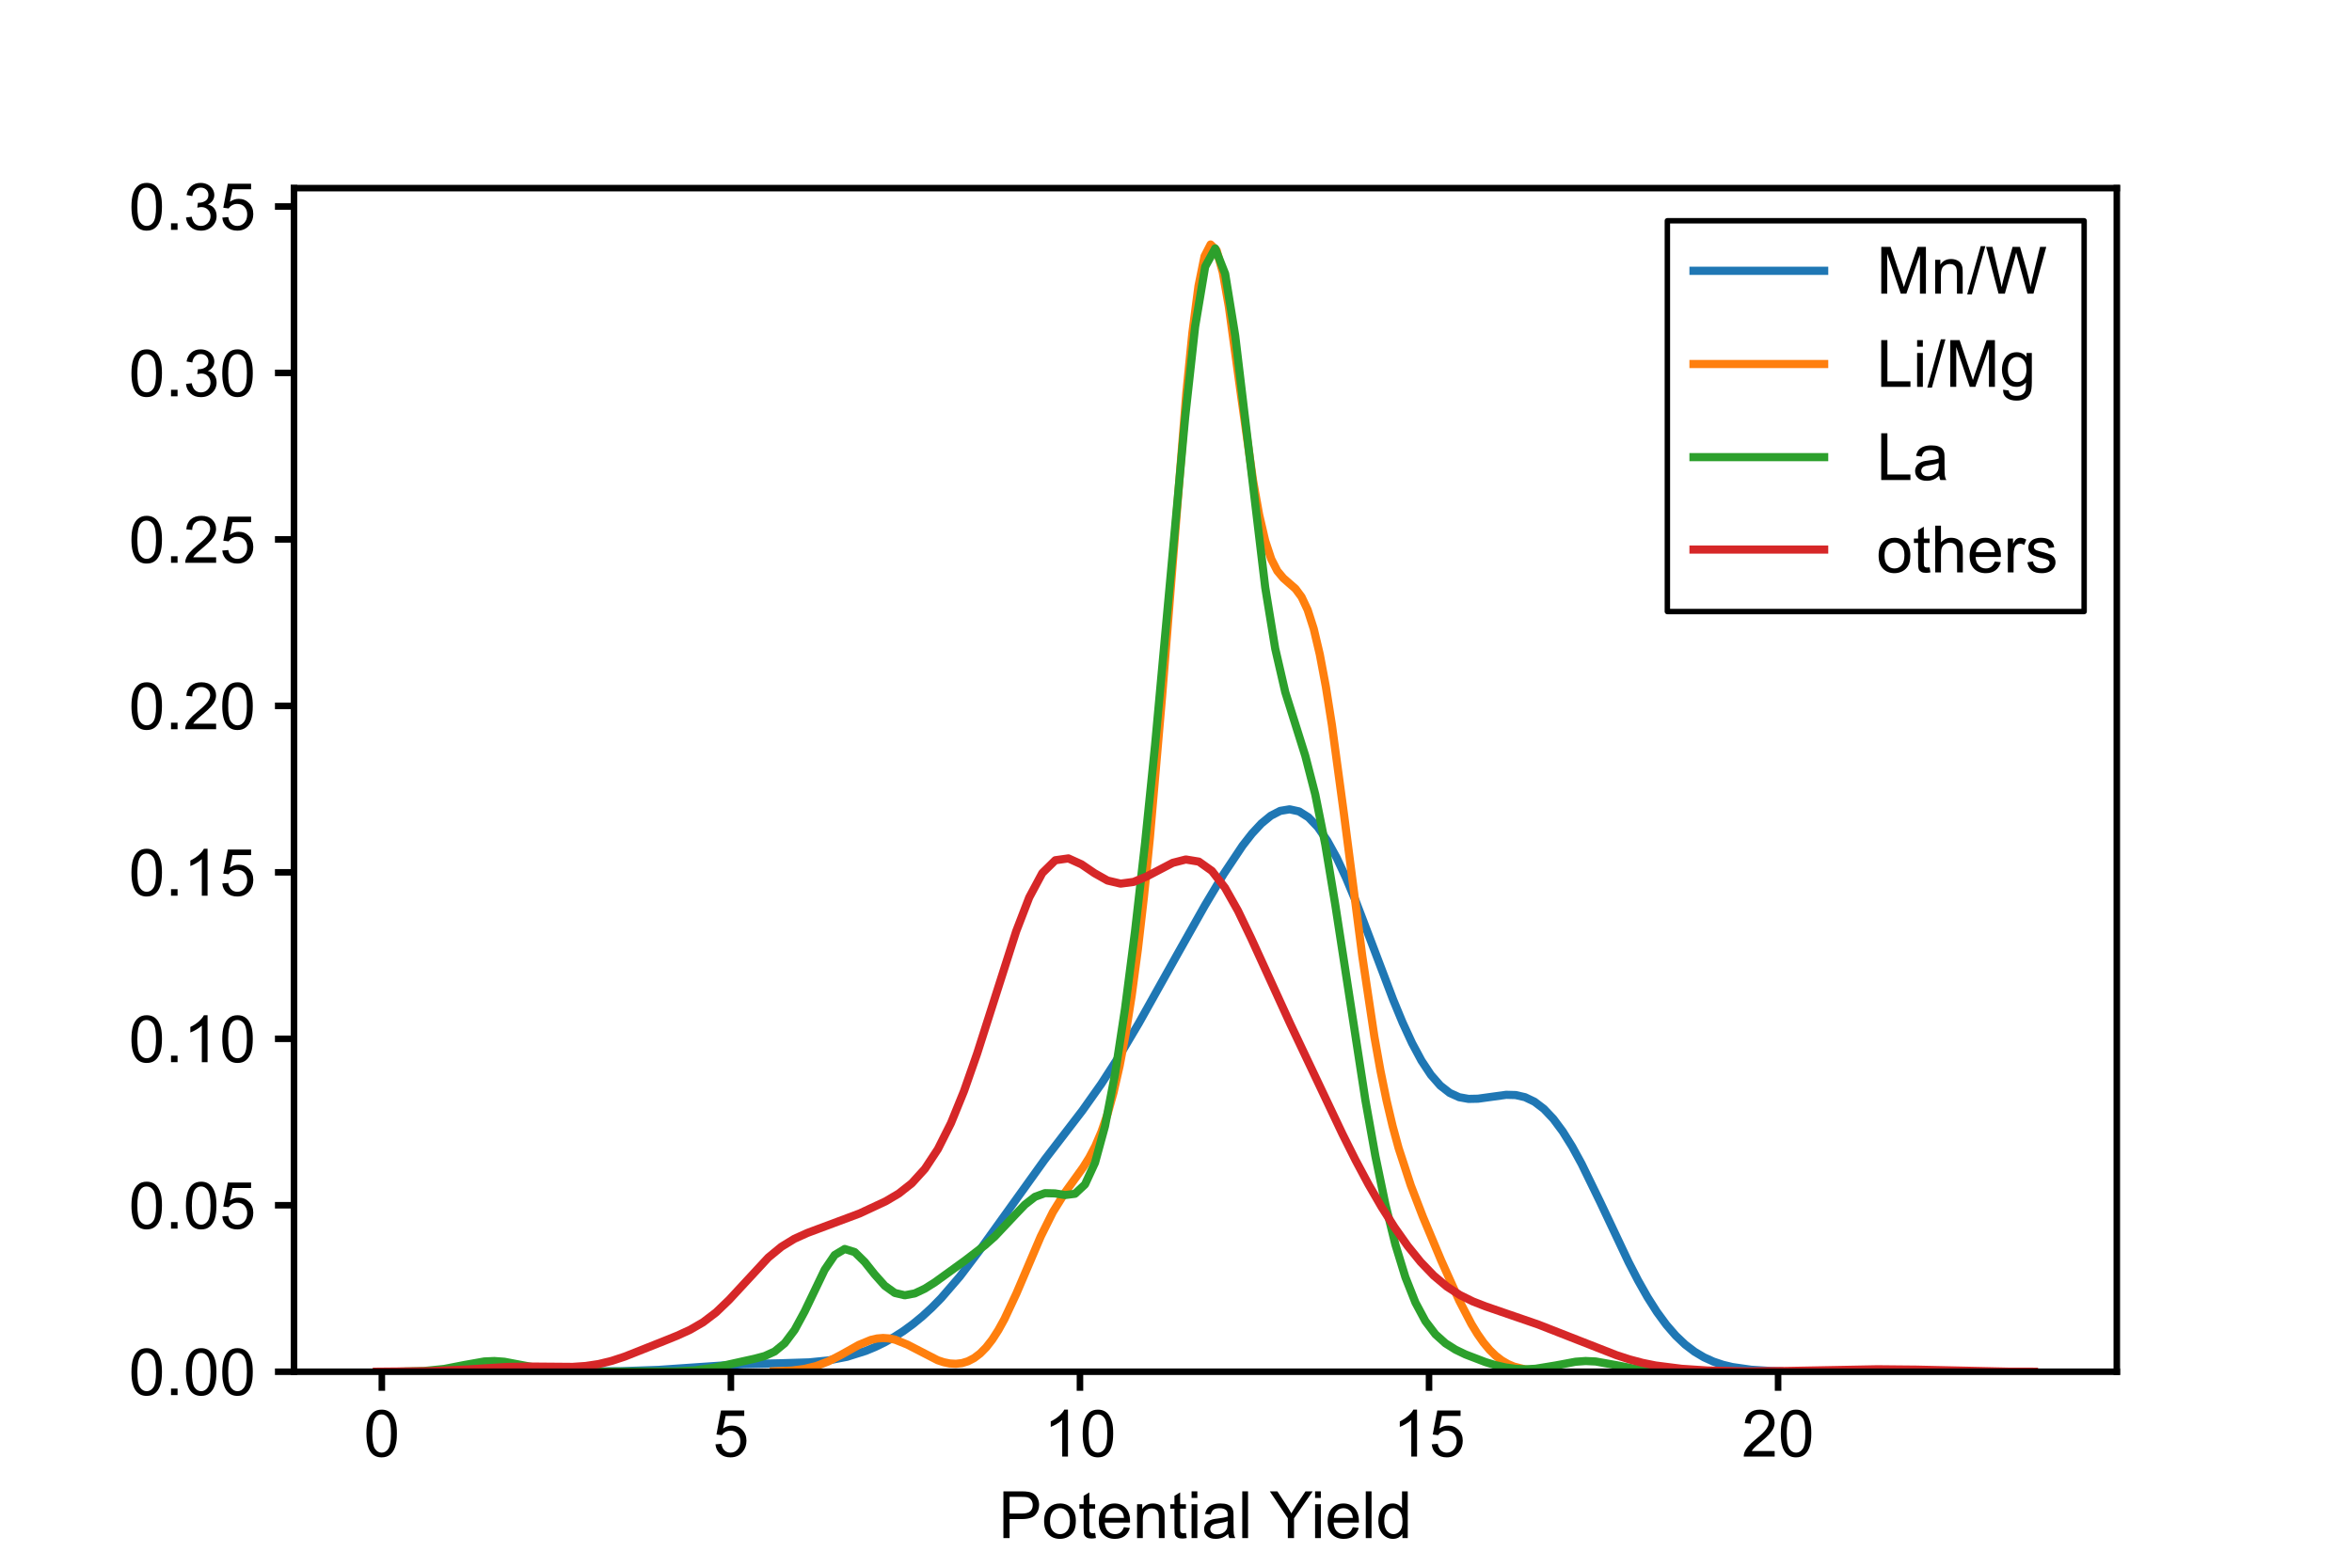 <?xml version="1.0" encoding="utf-8" standalone="no"?>
<!DOCTYPE svg PUBLIC "-//W3C//DTD SVG 1.1//EN"
  "http://www.w3.org/Graphics/SVG/1.1/DTD/svg11.dtd">
<!-- Created with matplotlib (https://matplotlib.org/) -->
<svg height="288pt" version="1.1" viewBox="0 0 432 288" width="432pt" xmlns="http://www.w3.org/2000/svg" xmlns:xlink="http://www.w3.org/1999/xlink">
 <defs>
  <style type="text/css">
*{stroke-linecap:butt;stroke-linejoin:round;}
  </style>
 </defs>
 <g id="figure_1">
  <g id="patch_1">
   <path d="M 0 288 
L 432 288 
L 432 0 
L 0 0 
z
" style="fill:#ffffff;"/>
  </g>
  <g id="axes_1">
   <g id="patch_2">
    <path d="M 54 252 
L 388.8 252 
L 388.8 34.56 
L 54 34.56 
z
" style="fill:#ffffff;"/>
   </g>
   <g id="matplotlib.axis_1">
    <g id="xtick_1">
     <g id="line2d_1">
      <defs>
       <path d="M 0 0 
L 0 3.5 
" id="m53e5f3ba37" style="stroke:#000000;stroke-width:1.2;"/>
      </defs>
      <g>
       <use style="stroke:#000000;stroke-width:1.2;" x="70.134" xlink:href="#m53e5f3ba37" y="252"/>
      </g>
     </g>
     <g id="text_1">
      <!-- 0 -->
      <defs>
       <path d="M 4.156 35.297 
Q 4.156 48 6.766 55.734 
Q 9.375 63.484 14.516 67.672 
Q 19.672 71.875 27.484 71.875 
Q 33.25 71.875 37.594 69.547 
Q 41.938 67.234 44.766 62.859 
Q 47.609 58.5 49.219 52.219 
Q 50.828 45.953 50.828 35.297 
Q 50.828 22.703 48.234 14.969 
Q 45.656 7.234 40.5 3 
Q 35.359 -1.219 27.484 -1.219 
Q 17.141 -1.219 11.234 6.203 
Q 4.156 15.141 4.156 35.297 
z
M 13.188 35.297 
Q 13.188 17.672 17.312 11.828 
Q 21.438 6 27.484 6 
Q 33.547 6 37.672 11.859 
Q 41.797 17.719 41.797 35.297 
Q 41.797 52.984 37.672 58.781 
Q 33.547 64.594 27.391 64.594 
Q 21.344 64.594 17.719 59.469 
Q 13.188 52.938 13.188 35.297 
z
" id="ArialMT-48"/>
      </defs>
      <g transform="translate(66.798 267.589)scale(0.12 -0.12)">
       <use xlink:href="#ArialMT-48"/>
      </g>
     </g>
    </g>
    <g id="xtick_2">
     <g id="line2d_2">
      <g>
       <use style="stroke:#000000;stroke-width:1.2;" x="134.247" xlink:href="#m53e5f3ba37" y="252"/>
      </g>
     </g>
     <g id="text_2">
      <!-- 5 -->
      <defs>
       <path d="M 4.156 18.75 
L 13.375 19.531 
Q 14.406 12.797 18.141 9.391 
Q 21.875 6 27.156 6 
Q 33.5 6 37.891 10.781 
Q 42.281 15.578 42.281 23.484 
Q 42.281 31 38.062 35.344 
Q 33.844 39.703 27 39.703 
Q 22.75 39.703 19.328 37.766 
Q 15.922 35.844 13.969 32.766 
L 5.719 33.844 
L 12.641 70.609 
L 48.25 70.609 
L 48.25 62.203 
L 19.672 62.203 
L 15.828 42.969 
Q 22.266 47.469 29.344 47.469 
Q 38.719 47.469 45.156 40.969 
Q 51.609 34.469 51.609 24.266 
Q 51.609 14.547 45.953 7.469 
Q 39.062 -1.219 27.156 -1.219 
Q 17.391 -1.219 11.203 4.25 
Q 5.031 9.719 4.156 18.75 
z
" id="ArialMT-53"/>
      </defs>
      <g transform="translate(130.911 267.589)scale(0.12 -0.12)">
       <use xlink:href="#ArialMT-53"/>
      </g>
     </g>
    </g>
    <g id="xtick_3">
     <g id="line2d_3">
      <g>
       <use style="stroke:#000000;stroke-width:1.2;" x="198.361" xlink:href="#m53e5f3ba37" y="252"/>
      </g>
     </g>
     <g id="text_3">
      <!-- 10 -->
      <defs>
       <path d="M 37.25 0 
L 28.469 0 
L 28.469 56 
Q 25.297 52.984 20.141 49.953 
Q 14.984 46.922 10.891 45.406 
L 10.891 53.906 
Q 18.266 57.375 23.781 62.297 
Q 29.297 67.234 31.594 71.875 
L 37.25 71.875 
z
" id="ArialMT-49"/>
      </defs>
      <g transform="translate(191.687 267.589)scale(0.12 -0.12)">
       <use xlink:href="#ArialMT-49"/>
       <use x="55.615" xlink:href="#ArialMT-48"/>
      </g>
     </g>
    </g>
    <g id="xtick_4">
     <g id="line2d_4">
      <g>
       <use style="stroke:#000000;stroke-width:1.2;" x="262.474" xlink:href="#m53e5f3ba37" y="252"/>
      </g>
     </g>
     <g id="text_4">
      <!-- 15 -->
      <g transform="translate(255.801 267.589)scale(0.12 -0.12)">
       <use xlink:href="#ArialMT-49"/>
       <use x="55.615" xlink:href="#ArialMT-53"/>
      </g>
     </g>
    </g>
    <g id="xtick_5">
     <g id="line2d_5">
      <g>
       <use style="stroke:#000000;stroke-width:1.2;" x="326.587" xlink:href="#m53e5f3ba37" y="252"/>
      </g>
     </g>
     <g id="text_5">
      <!-- 20 -->
      <defs>
       <path d="M 50.344 8.453 
L 50.344 0 
L 3.031 0 
Q 2.938 3.172 4.047 6.109 
Q 5.859 10.938 9.828 15.625 
Q 13.812 20.312 21.344 26.469 
Q 33.016 36.031 37.109 41.625 
Q 41.219 47.219 41.219 52.203 
Q 41.219 57.422 37.469 61 
Q 33.734 64.594 27.734 64.594 
Q 21.391 64.594 17.578 60.781 
Q 13.766 56.984 13.719 50.25 
L 4.688 51.172 
Q 5.609 61.281 11.656 66.578 
Q 17.719 71.875 27.938 71.875 
Q 38.234 71.875 44.234 66.156 
Q 50.25 60.453 50.25 52 
Q 50.25 47.703 48.484 43.547 
Q 46.734 39.406 42.656 34.812 
Q 38.578 30.219 29.109 22.219 
Q 21.188 15.578 18.938 13.203 
Q 16.703 10.844 15.234 8.453 
z
" id="ArialMT-50"/>
      </defs>
      <g transform="translate(319.914 267.589)scale(0.12 -0.12)">
       <use xlink:href="#ArialMT-50"/>
       <use x="55.615" xlink:href="#ArialMT-48"/>
      </g>
     </g>
    </g>
    <g id="text_6">
     <!-- Potential Yield -->
     <defs>
      <path d="M 7.719 0 
L 7.719 71.578 
L 34.719 71.578 
Q 41.844 71.578 45.609 70.906 
Q 50.875 70.016 54.438 67.547 
Q 58.016 65.094 60.188 60.641 
Q 62.359 56.203 62.359 50.875 
Q 62.359 41.75 56.547 35.422 
Q 50.734 29.109 35.547 29.109 
L 17.188 29.109 
L 17.188 0 
z
M 17.188 37.547 
L 35.688 37.547 
Q 44.875 37.547 48.734 40.969 
Q 52.594 44.391 52.594 50.594 
Q 52.594 55.078 50.312 58.266 
Q 48.047 61.469 44.344 62.5 
Q 41.938 63.141 35.5 63.141 
L 17.188 63.141 
z
" id="ArialMT-80"/>
      <path d="M 3.328 25.922 
Q 3.328 40.328 11.328 47.266 
Q 18.016 53.031 27.641 53.031 
Q 38.328 53.031 45.109 46.016 
Q 51.906 39.016 51.906 26.656 
Q 51.906 16.656 48.906 10.906 
Q 45.906 5.172 40.156 2 
Q 34.422 -1.172 27.641 -1.172 
Q 16.75 -1.172 10.031 5.812 
Q 3.328 12.797 3.328 25.922 
z
M 12.359 25.922 
Q 12.359 15.969 16.703 11.016 
Q 21.047 6.062 27.641 6.062 
Q 34.188 6.062 38.531 11.031 
Q 42.875 16.016 42.875 26.219 
Q 42.875 35.844 38.5 40.797 
Q 34.125 45.75 27.641 45.75 
Q 21.047 45.75 16.703 40.812 
Q 12.359 35.891 12.359 25.922 
z
" id="ArialMT-111"/>
      <path d="M 25.781 7.859 
L 27.047 0.094 
Q 23.344 -0.688 20.406 -0.688 
Q 15.625 -0.688 12.984 0.828 
Q 10.359 2.344 9.281 4.812 
Q 8.203 7.281 8.203 15.188 
L 8.203 45.016 
L 1.766 45.016 
L 1.766 51.859 
L 8.203 51.859 
L 8.203 64.703 
L 16.938 69.969 
L 16.938 51.859 
L 25.781 51.859 
L 25.781 45.016 
L 16.938 45.016 
L 16.938 14.703 
Q 16.938 10.938 17.406 9.859 
Q 17.875 8.797 18.922 8.156 
Q 19.969 7.516 21.922 7.516 
Q 23.391 7.516 25.781 7.859 
z
" id="ArialMT-116"/>
      <path d="M 42.094 16.703 
L 51.172 15.578 
Q 49.031 7.625 43.219 3.219 
Q 37.406 -1.172 28.375 -1.172 
Q 17 -1.172 10.328 5.828 
Q 3.656 12.844 3.656 25.484 
Q 3.656 38.578 10.391 45.797 
Q 17.141 53.031 27.875 53.031 
Q 38.281 53.031 44.875 45.953 
Q 51.469 38.875 51.469 26.031 
Q 51.469 25.25 51.422 23.688 
L 12.75 23.688 
Q 13.234 15.141 17.578 10.594 
Q 21.922 6.062 28.422 6.062 
Q 33.25 6.062 36.672 8.594 
Q 40.094 11.141 42.094 16.703 
z
M 13.234 30.906 
L 42.188 30.906 
Q 41.609 37.453 38.875 40.719 
Q 34.672 45.797 27.984 45.797 
Q 21.922 45.797 17.797 41.75 
Q 13.672 37.703 13.234 30.906 
z
" id="ArialMT-101"/>
      <path d="M 6.594 0 
L 6.594 51.859 
L 14.5 51.859 
L 14.5 44.484 
Q 20.219 53.031 31 53.031 
Q 35.688 53.031 39.625 51.344 
Q 43.562 49.656 45.516 46.922 
Q 47.469 44.188 48.25 40.438 
Q 48.734 37.984 48.734 31.891 
L 48.734 0 
L 39.938 0 
L 39.938 31.547 
Q 39.938 36.922 38.906 39.578 
Q 37.891 42.234 35.281 43.812 
Q 32.672 45.406 29.156 45.406 
Q 23.531 45.406 19.453 41.844 
Q 15.375 38.281 15.375 28.328 
L 15.375 0 
z
" id="ArialMT-110"/>
      <path d="M 6.641 61.469 
L 6.641 71.578 
L 15.438 71.578 
L 15.438 61.469 
z
M 6.641 0 
L 6.641 51.859 
L 15.438 51.859 
L 15.438 0 
z
" id="ArialMT-105"/>
      <path d="M 40.438 6.391 
Q 35.547 2.25 31.031 0.531 
Q 26.516 -1.172 21.344 -1.172 
Q 12.797 -1.172 8.203 3 
Q 3.609 7.172 3.609 13.672 
Q 3.609 17.484 5.344 20.625 
Q 7.078 23.781 9.891 25.688 
Q 12.703 27.594 16.219 28.562 
Q 18.797 29.25 24.031 29.891 
Q 34.672 31.156 39.703 32.906 
Q 39.75 34.719 39.75 35.203 
Q 39.75 40.578 37.25 42.781 
Q 33.891 45.75 27.25 45.75 
Q 21.047 45.75 18.094 43.578 
Q 15.141 41.406 13.719 35.891 
L 5.125 37.062 
Q 6.297 42.578 8.984 45.969 
Q 11.672 49.359 16.75 51.188 
Q 21.828 53.031 28.516 53.031 
Q 35.156 53.031 39.297 51.469 
Q 43.453 49.906 45.406 47.531 
Q 47.359 45.172 48.141 41.547 
Q 48.578 39.312 48.578 33.453 
L 48.578 21.734 
Q 48.578 9.469 49.141 6.219 
Q 49.703 2.984 51.375 0 
L 42.188 0 
Q 40.828 2.734 40.438 6.391 
z
M 39.703 26.031 
Q 34.906 24.078 25.344 22.703 
Q 19.922 21.922 17.672 20.938 
Q 15.438 19.969 14.203 18.094 
Q 12.984 16.219 12.984 13.922 
Q 12.984 10.406 15.641 8.062 
Q 18.312 5.719 23.438 5.719 
Q 28.516 5.719 32.469 7.938 
Q 36.422 10.156 38.281 14.016 
Q 39.703 17 39.703 22.797 
z
" id="ArialMT-97"/>
      <path d="M 6.391 0 
L 6.391 71.578 
L 15.188 71.578 
L 15.188 0 
z
" id="ArialMT-108"/>
      <path id="ArialMT-32"/>
      <path d="M 27.875 0 
L 27.875 30.328 
L 0.297 71.578 
L 11.812 71.578 
L 25.922 50 
Q 29.828 43.953 33.203 37.891 
Q 36.422 43.5 41.016 50.531 
L 54.891 71.578 
L 65.922 71.578 
L 37.359 30.328 
L 37.359 0 
z
" id="ArialMT-89"/>
      <path d="M 40.234 0 
L 40.234 6.547 
Q 35.297 -1.172 25.734 -1.172 
Q 19.531 -1.172 14.328 2.25 
Q 9.125 5.672 6.266 11.797 
Q 3.422 17.922 3.422 25.875 
Q 3.422 33.641 6 39.969 
Q 8.594 46.297 13.766 49.656 
Q 18.953 53.031 25.344 53.031 
Q 30.031 53.031 33.688 51.047 
Q 37.359 49.078 39.656 45.906 
L 39.656 71.578 
L 48.391 71.578 
L 48.391 0 
z
M 12.453 25.875 
Q 12.453 15.922 16.641 10.984 
Q 20.844 6.062 26.562 6.062 
Q 32.328 6.062 36.344 10.766 
Q 40.375 15.484 40.375 25.141 
Q 40.375 35.797 36.266 40.766 
Q 32.172 45.75 26.172 45.75 
Q 20.312 45.75 16.375 40.969 
Q 12.453 36.188 12.453 25.875 
z
" id="ArialMT-100"/>
     </defs>
     <g transform="translate(183.373 282.564)scale(0.12 -0.12)">
      <use xlink:href="#ArialMT-80"/>
      <use x="66.699" xlink:href="#ArialMT-111"/>
      <use x="122.314" xlink:href="#ArialMT-116"/>
      <use x="150.098" xlink:href="#ArialMT-101"/>
      <use x="205.713" xlink:href="#ArialMT-110"/>
      <use x="261.328" xlink:href="#ArialMT-116"/>
      <use x="289.111" xlink:href="#ArialMT-105"/>
      <use x="311.328" xlink:href="#ArialMT-97"/>
      <use x="366.943" xlink:href="#ArialMT-108"/>
      <use x="389.16" xlink:href="#ArialMT-32"/>
      <use x="415.193" xlink:href="#ArialMT-89"/>
      <use x="478.143" xlink:href="#ArialMT-105"/>
      <use x="500.359" xlink:href="#ArialMT-101"/>
      <use x="555.975" xlink:href="#ArialMT-108"/>
      <use x="578.191" xlink:href="#ArialMT-100"/>
     </g>
    </g>
   </g>
   <g id="matplotlib.axis_2">
    <g id="ytick_1">
     <g id="line2d_6">
      <defs>
       <path d="M 0 0 
L -3.5 0 
" id="macb85cc08f" style="stroke:#000000;stroke-width:1.2;"/>
      </defs>
      <g>
       <use style="stroke:#000000;stroke-width:1.2;" x="54" xlink:href="#macb85cc08f" y="252"/>
      </g>
     </g>
     <g id="text_7">
      <!-- 0.00 -->
      <defs>
       <path d="M 9.078 0 
L 9.078 10.016 
L 19.094 10.016 
L 19.094 0 
z
" id="ArialMT-46"/>
      </defs>
      <g transform="translate(23.647 256.295)scale(0.12 -0.12)">
       <use xlink:href="#ArialMT-48"/>
       <use x="55.615" xlink:href="#ArialMT-46"/>
       <use x="83.398" xlink:href="#ArialMT-48"/>
       <use x="139.014" xlink:href="#ArialMT-48"/>
      </g>
     </g>
    </g>
    <g id="ytick_2">
     <g id="line2d_7">
      <g>
       <use style="stroke:#000000;stroke-width:1.2;" x="54" xlink:href="#macb85cc08f" y="221.419"/>
      </g>
     </g>
     <g id="text_8">
      <!-- 0.05 -->
      <g transform="translate(23.647 225.713)scale(0.12 -0.12)">
       <use xlink:href="#ArialMT-48"/>
       <use x="55.615" xlink:href="#ArialMT-46"/>
       <use x="83.398" xlink:href="#ArialMT-48"/>
       <use x="139.014" xlink:href="#ArialMT-53"/>
      </g>
     </g>
    </g>
    <g id="ytick_3">
     <g id="line2d_8">
      <g>
       <use style="stroke:#000000;stroke-width:1.2;" x="54" xlink:href="#macb85cc08f" y="190.838"/>
      </g>
     </g>
     <g id="text_9">
      <!-- 0.10 -->
      <g transform="translate(23.647 195.132)scale(0.12 -0.12)">
       <use xlink:href="#ArialMT-48"/>
       <use x="55.615" xlink:href="#ArialMT-46"/>
       <use x="83.398" xlink:href="#ArialMT-49"/>
       <use x="139.014" xlink:href="#ArialMT-48"/>
      </g>
     </g>
    </g>
    <g id="ytick_4">
     <g id="line2d_9">
      <g>
       <use style="stroke:#000000;stroke-width:1.2;" x="54" xlink:href="#macb85cc08f" y="160.256"/>
      </g>
     </g>
     <g id="text_10">
      <!-- 0.15 -->
      <g transform="translate(23.647 164.551)scale(0.12 -0.12)">
       <use xlink:href="#ArialMT-48"/>
       <use x="55.615" xlink:href="#ArialMT-46"/>
       <use x="83.398" xlink:href="#ArialMT-49"/>
       <use x="139.014" xlink:href="#ArialMT-53"/>
      </g>
     </g>
    </g>
    <g id="ytick_5">
     <g id="line2d_10">
      <g>
       <use style="stroke:#000000;stroke-width:1.2;" x="54" xlink:href="#macb85cc08f" y="129.675"/>
      </g>
     </g>
     <g id="text_11">
      <!-- 0.20 -->
      <g transform="translate(23.647 133.97)scale(0.12 -0.12)">
       <use xlink:href="#ArialMT-48"/>
       <use x="55.615" xlink:href="#ArialMT-46"/>
       <use x="83.398" xlink:href="#ArialMT-50"/>
       <use x="139.014" xlink:href="#ArialMT-48"/>
      </g>
     </g>
    </g>
    <g id="ytick_6">
     <g id="line2d_11">
      <g>
       <use style="stroke:#000000;stroke-width:1.2;" x="54" xlink:href="#macb85cc08f" y="99.094"/>
      </g>
     </g>
     <g id="text_12">
      <!-- 0.25 -->
      <g transform="translate(23.647 103.389)scale(0.12 -0.12)">
       <use xlink:href="#ArialMT-48"/>
       <use x="55.615" xlink:href="#ArialMT-46"/>
       <use x="83.398" xlink:href="#ArialMT-50"/>
       <use x="139.014" xlink:href="#ArialMT-53"/>
      </g>
     </g>
    </g>
    <g id="ytick_7">
     <g id="line2d_12">
      <g>
       <use style="stroke:#000000;stroke-width:1.2;" x="54" xlink:href="#macb85cc08f" y="68.513"/>
      </g>
     </g>
     <g id="text_13">
      <!-- 0.30 -->
      <defs>
       <path d="M 4.203 18.891 
L 12.984 20.062 
Q 14.5 12.594 18.141 9.297 
Q 21.781 6 27 6 
Q 33.203 6 37.469 10.297 
Q 41.75 14.594 41.75 20.953 
Q 41.75 27 37.797 30.922 
Q 33.844 34.859 27.734 34.859 
Q 25.25 34.859 21.531 33.891 
L 22.516 41.609 
Q 23.391 41.5 23.922 41.5 
Q 29.547 41.5 34.031 44.422 
Q 38.531 47.359 38.531 53.469 
Q 38.531 58.297 35.25 61.469 
Q 31.984 64.656 26.812 64.656 
Q 21.688 64.656 18.266 61.422 
Q 14.844 58.203 13.875 51.766 
L 5.078 53.328 
Q 6.688 62.156 12.391 67.016 
Q 18.109 71.875 26.609 71.875 
Q 32.469 71.875 37.391 69.359 
Q 42.328 66.844 44.938 62.5 
Q 47.562 58.156 47.562 53.266 
Q 47.562 48.641 45.062 44.828 
Q 42.578 41.016 37.703 38.766 
Q 44.047 37.312 47.562 32.688 
Q 51.078 28.078 51.078 21.141 
Q 51.078 11.766 44.234 5.25 
Q 37.406 -1.266 26.953 -1.266 
Q 17.531 -1.266 11.297 4.344 
Q 5.078 9.969 4.203 18.891 
z
" id="ArialMT-51"/>
      </defs>
      <g transform="translate(23.647 72.807)scale(0.12 -0.12)">
       <use xlink:href="#ArialMT-48"/>
       <use x="55.615" xlink:href="#ArialMT-46"/>
       <use x="83.398" xlink:href="#ArialMT-51"/>
       <use x="139.014" xlink:href="#ArialMT-48"/>
      </g>
     </g>
    </g>
    <g id="ytick_8">
     <g id="line2d_13">
      <g>
       <use style="stroke:#000000;stroke-width:1.2;" x="54" xlink:href="#macb85cc08f" y="37.932"/>
      </g>
     </g>
     <g id="text_14">
      <!-- 0.35 -->
      <g transform="translate(23.647 42.226)scale(0.12 -0.12)">
       <use xlink:href="#ArialMT-48"/>
       <use x="55.615" xlink:href="#ArialMT-46"/>
       <use x="83.398" xlink:href="#ArialMT-51"/>
       <use x="139.014" xlink:href="#ArialMT-53"/>
      </g>
     </g>
    </g>
   </g>
   <g id="line2d_14">
    <path clip-path="url(#p2eedfb9253)" d="M 107.126 251.935 
L 114.046 251.904 
L 120.965 251.663 
L 127.885 251.185 
L 136.534 250.598 
L 143.453 250.445 
L 148.643 250.282 
L 152.103 249.934 
L 155.562 249.258 
L 159.022 248.168 
L 160.752 247.45 
L 162.482 246.607 
L 164.212 245.632 
L 165.942 244.518 
L 167.672 243.254 
L 169.401 241.833 
L 171.131 240.246 
L 172.861 238.488 
L 176.321 234.476 
L 179.781 229.9 
L 191.89 213.035 
L 198.809 204.02 
L 202.269 199.135 
L 205.729 193.766 
L 209.188 187.939 
L 216.108 175.565 
L 221.297 166.356 
L 224.757 160.561 
L 228.217 155.372 
L 229.947 153.153 
L 231.677 151.288 
L 233.407 149.865 
L 235.136 148.97 
L 236.866 148.681 
L 238.596 149.061 
L 240.326 150.147 
L 242.056 151.951 
L 243.786 154.451 
L 245.516 157.594 
L 247.246 161.296 
L 248.975 165.448 
L 252.435 174.548 
L 255.895 183.681 
L 257.625 187.871 
L 259.355 191.628 
L 261.084 194.847 
L 262.814 197.458 
L 264.544 199.432 
L 266.274 200.782 
L 268.004 201.567 
L 269.734 201.879 
L 271.464 201.844 
L 276.653 201.127 
L 278.383 201.173 
L 280.113 201.567 
L 281.843 202.397 
L 283.573 203.715 
L 285.303 205.541 
L 287.033 207.864 
L 288.762 210.64 
L 290.492 213.801 
L 293.952 220.902 
L 299.142 231.893 
L 300.871 235.239 
L 302.601 238.297 
L 304.331 241.019 
L 306.061 243.378 
L 307.791 245.371 
L 309.521 247.012 
L 311.251 248.328 
L 312.981 249.356 
L 314.71 250.139 
L 316.44 250.72 
L 318.17 251.139 
L 321.63 251.636 
L 325.09 251.856 
L 326.82 251.907 
L 326.82 251.907 
" style="fill:none;stroke:#1f77b4;stroke-linecap:square;stroke-width:1.5;"/>
   </g>
   <g id="line2d_15">
    <path clip-path="url(#p2eedfb9253)" d="M 142.144 251.916 
L 145.486 251.784 
L 147.714 251.496 
L 149.942 250.952 
L 152.17 250.09 
L 154.399 248.94 
L 157.741 247.073 
L 159.969 246.153 
L 161.083 245.896 
L 162.197 245.802 
L 163.311 245.88 
L 164.425 246.122 
L 166.653 247.015 
L 172.223 249.885 
L 173.337 250.255 
L 174.451 250.483 
L 175.565 250.546 
L 176.68 250.419 
L 177.794 250.078 
L 178.908 249.499 
L 180.022 248.655 
L 181.136 247.527 
L 182.25 246.099 
L 183.364 244.368 
L 184.478 242.348 
L 186.706 237.589 
L 191.162 227.138 
L 193.39 222.669 
L 195.618 219.078 
L 198.961 214.436 
L 200.075 212.656 
L 201.189 210.533 
L 202.303 207.924 
L 203.417 204.691 
L 204.531 200.697 
L 205.645 195.809 
L 206.759 189.896 
L 207.873 182.832 
L 208.987 174.505 
L 210.101 164.832 
L 211.215 153.79 
L 213.443 127.993 
L 217.899 72.209 
L 219.013 61.106 
L 220.127 52.562 
L 221.242 47.082 
L 222.356 44.914 
L 223.47 46.006 
L 224.584 50.001 
L 225.698 56.283 
L 227.926 72.504 
L 230.154 88.288 
L 231.268 94.536 
L 232.382 99.335 
L 233.496 102.71 
L 234.61 104.883 
L 235.724 106.218 
L 237.952 108.167 
L 239.066 109.675 
L 240.18 112.039 
L 241.294 115.508 
L 242.408 120.21 
L 243.523 126.145 
L 244.637 133.194 
L 246.865 149.673 
L 250.207 175.597 
L 252.435 190.439 
L 253.549 196.682 
L 254.663 202.127 
L 255.777 206.841 
L 256.891 210.932 
L 259.119 217.756 
L 261.347 223.539 
L 264.689 231.521 
L 268.032 238.954 
L 270.26 243.236 
L 271.374 245.064 
L 272.488 246.649 
L 273.602 247.983 
L 274.716 249.068 
L 275.83 249.923 
L 276.944 250.574 
L 278.058 251.05 
L 280.286 251.616 
L 282.514 251.854 
L 283.628 251.901 
L 283.628 251.901 
" style="fill:none;stroke:#ff7f0e;stroke-linecap:square;stroke-width:1.5;"/>
   </g>
   <g id="line2d_16">
    <path clip-path="url(#p2eedfb9253)" d="M 74.234 251.969 
L 77.912 251.864 
L 81.59 251.489 
L 85.268 250.771 
L 88.946 250.118 
L 90.785 250.035 
L 92.624 250.167 
L 96.302 250.865 
L 99.98 251.554 
L 103.658 251.889 
L 109.175 251.994 
L 123.887 251.953 
L 127.565 251.762 
L 131.243 251.238 
L 138.599 249.61 
L 140.438 249.124 
L 142.277 248.29 
L 144.116 246.776 
L 145.955 244.321 
L 147.794 240.93 
L 151.472 233.266 
L 153.311 230.557 
L 155.15 229.45 
L 156.989 230.023 
L 158.828 231.834 
L 160.667 234.141 
L 162.506 236.202 
L 164.345 237.525 
L 166.183 237.956 
L 168.022 237.613 
L 169.861 236.744 
L 171.7 235.585 
L 177.217 231.597 
L 180.895 228.771 
L 182.734 227.135 
L 186.412 223.223 
L 188.251 221.303 
L 190.09 219.869 
L 191.929 219.195 
L 193.768 219.238 
L 195.607 219.543 
L 197.446 219.308 
L 199.285 217.597 
L 201.124 213.607 
L 202.963 206.872 
L 204.802 197.34 
L 206.641 185.279 
L 208.48 171.05 
L 210.319 154.891 
L 212.158 136.884 
L 217.675 76.747 
L 219.514 60.002 
L 221.353 49.007 
L 223.192 45.643 
L 225.031 50.295 
L 226.87 61.639 
L 232.387 107.901 
L 234.226 119.165 
L 236.065 127.139 
L 239.743 138.837 
L 241.582 145.958 
L 243.421 155.164 
L 245.26 166.244 
L 250.777 202.067 
L 252.616 212.35 
L 254.455 221.222 
L 256.294 228.639 
L 258.133 234.634 
L 259.972 239.28 
L 261.811 242.71 
L 263.65 245.124 
L 265.489 246.778 
L 267.328 247.938 
L 269.167 248.825 
L 272.845 250.233 
L 274.684 250.791 
L 276.523 251.214 
L 278.362 251.472 
L 280.201 251.552 
L 282.04 251.456 
L 285.718 250.85 
L 289.396 250.165 
L 291.235 250.034 
L 293.074 250.118 
L 296.752 250.771 
L 300.43 251.489 
L 304.108 251.864 
L 307.786 251.969 
L 307.786 251.969 
" style="fill:none;stroke:#2ca02c;stroke-linecap:square;stroke-width:1.5;"/>
   </g>
   <g id="line2d_17">
    <path clip-path="url(#p2eedfb9253)" d="M 69.218 251.996 
L 78.804 251.908 
L 85.994 251.575 
L 93.184 251.124 
L 97.977 251.054 
L 105.167 251.112 
L 107.563 250.949 
L 109.96 250.59 
L 112.356 250.006 
L 114.753 249.219 
L 121.943 246.366 
L 124.339 245.396 
L 126.736 244.306 
L 129.132 242.922 
L 131.529 241.095 
L 133.925 238.793 
L 141.115 231.028 
L 143.512 229.053 
L 145.908 227.581 
L 148.305 226.502 
L 157.891 222.923 
L 162.684 220.687 
L 165.081 219.268 
L 167.477 217.377 
L 169.874 214.737 
L 172.27 211.1 
L 174.667 206.329 
L 177.064 200.439 
L 179.46 193.592 
L 186.65 171.075 
L 189.046 164.859 
L 191.443 160.388 
L 193.84 158.035 
L 196.236 157.696 
L 198.633 158.781 
L 201.029 160.412 
L 203.426 161.765 
L 205.822 162.333 
L 208.219 162.015 
L 210.615 161.016 
L 215.409 158.51 
L 217.805 157.896 
L 220.202 158.29 
L 222.598 159.998 
L 224.995 163.084 
L 227.391 167.331 
L 229.788 172.326 
L 236.978 188.072 
L 246.564 208.306 
L 248.96 213.096 
L 251.357 217.583 
L 253.754 221.72 
L 256.15 225.493 
L 258.547 228.881 
L 260.943 231.844 
L 263.34 234.339 
L 265.736 236.349 
L 268.133 237.903 
L 270.53 239.087 
L 272.926 240.02 
L 282.512 243.319 
L 289.702 246.136 
L 296.892 248.954 
L 299.288 249.734 
L 301.685 250.37 
L 304.081 250.855 
L 308.875 251.466 
L 313.668 251.781 
L 320.857 251.942 
L 328.047 251.867 
L 344.823 251.549 
L 352.013 251.616 
L 368.789 251.984 
L 373.582 251.996 
L 373.582 251.996 
" style="fill:none;stroke:#d62728;stroke-linecap:square;stroke-width:1.5;"/>
   </g>
   <g id="patch_3">
    <path d="M 54 252 
L 54 34.56 
" style="fill:none;stroke:#000000;stroke-linecap:square;stroke-linejoin:miter;stroke-width:1.2;"/>
   </g>
   <g id="patch_4">
    <path d="M 388.8 252 
L 388.8 34.56 
" style="fill:none;stroke:#000000;stroke-linecap:square;stroke-linejoin:miter;stroke-width:1.2;"/>
   </g>
   <g id="patch_5">
    <path d="M 54 252 
L 388.8 252 
" style="fill:none;stroke:#000000;stroke-linecap:square;stroke-linejoin:miter;stroke-width:1.2;"/>
   </g>
   <g id="patch_6">
    <path d="M 54 34.56 
L 388.8 34.56 
" style="fill:none;stroke:#000000;stroke-linecap:square;stroke-linejoin:miter;stroke-width:1.2;"/>
   </g>
   <g id="legend_1">
    <g id="patch_7">
     <path d="M 306.251 112.344 
L 382.8 112.344 
L 382.8 40.56 
L 306.251 40.56 
z
" style="fill:#ffffff;stroke:#000000;stroke-linejoin:miter;"/>
    </g>
    <g id="line2d_18">
     <path d="M 311.051 49.749 
L 335.051 49.749 
" style="fill:none;stroke:#1f77b4;stroke-linecap:square;stroke-width:1.5;"/>
    </g>
    <g id="line2d_19"/>
    <g id="text_15">
     <!-- Mn/W -->
     <defs>
      <path d="M 7.422 0 
L 7.422 71.578 
L 21.688 71.578 
L 38.625 20.906 
Q 40.969 13.812 42.047 10.297 
Q 43.266 14.203 45.844 21.781 
L 62.984 71.578 
L 75.734 71.578 
L 75.734 0 
L 66.609 0 
L 66.609 59.906 
L 45.797 0 
L 37.25 0 
L 16.547 60.938 
L 16.547 0 
z
" id="ArialMT-77"/>
      <path d="M 0 -1.219 
L 20.75 72.797 
L 27.781 72.797 
L 7.078 -1.219 
z
" id="ArialMT-47"/>
      <path d="M 20.219 0 
L 1.219 71.578 
L 10.938 71.578 
L 21.828 24.656 
Q 23.578 17.281 24.859 10.016 
Q 27.594 21.484 28.078 23.25 
L 41.703 71.578 
L 53.125 71.578 
L 63.375 35.359 
Q 67.234 21.875 68.953 10.016 
Q 70.312 16.797 72.516 25.594 
L 83.734 71.578 
L 93.266 71.578 
L 73.641 0 
L 64.5 0 
L 49.422 54.547 
Q 47.516 61.375 47.172 62.938 
Q 46.047 58.016 45.062 54.547 
L 29.891 0 
z
" id="ArialMT-87"/>
     </defs>
     <g transform="translate(344.651 53.949)scale(0.12 -0.12)">
      <use xlink:href="#ArialMT-77"/>
      <use x="83.301" xlink:href="#ArialMT-110"/>
      <use x="138.916" xlink:href="#ArialMT-47"/>
      <use x="166.699" xlink:href="#ArialMT-87"/>
     </g>
    </g>
    <g id="line2d_20">
     <path d="M 311.051 66.87 
L 335.051 66.87 
" style="fill:none;stroke:#ff7f0e;stroke-linecap:square;stroke-width:1.5;"/>
    </g>
    <g id="line2d_21"/>
    <g id="text_16">
     <!-- Li/Mg -->
     <defs>
      <path d="M 7.328 0 
L 7.328 71.578 
L 16.797 71.578 
L 16.797 8.453 
L 52.047 8.453 
L 52.047 0 
z
" id="ArialMT-76"/>
      <path d="M 4.984 -4.297 
L 13.531 -5.562 
Q 14.062 -9.516 16.5 -11.328 
Q 19.781 -13.766 25.438 -13.766 
Q 31.547 -13.766 34.859 -11.328 
Q 38.188 -8.891 39.359 -4.5 
Q 40.047 -1.812 39.984 6.781 
Q 34.234 0 25.641 0 
Q 14.938 0 9.078 7.719 
Q 3.219 15.438 3.219 26.219 
Q 3.219 33.641 5.906 39.906 
Q 8.594 46.188 13.688 49.609 
Q 18.797 53.031 25.688 53.031 
Q 34.859 53.031 40.828 45.609 
L 40.828 51.859 
L 48.922 51.859 
L 48.922 7.031 
Q 48.922 -5.078 46.453 -10.125 
Q 44 -15.188 38.641 -18.109 
Q 33.297 -21.047 25.484 -21.047 
Q 16.219 -21.047 10.5 -16.875 
Q 4.781 -12.703 4.984 -4.297 
z
M 12.25 26.859 
Q 12.25 16.656 16.297 11.969 
Q 20.359 7.281 26.469 7.281 
Q 32.516 7.281 36.609 11.938 
Q 40.719 16.609 40.719 26.562 
Q 40.719 36.078 36.5 40.906 
Q 32.281 45.75 26.312 45.75 
Q 20.453 45.75 16.344 40.984 
Q 12.25 36.234 12.25 26.859 
z
" id="ArialMT-103"/>
     </defs>
     <g transform="translate(344.651 71.07)scale(0.12 -0.12)">
      <use xlink:href="#ArialMT-76"/>
      <use x="55.615" xlink:href="#ArialMT-105"/>
      <use x="77.832" xlink:href="#ArialMT-47"/>
      <use x="105.615" xlink:href="#ArialMT-77"/>
      <use x="188.916" xlink:href="#ArialMT-103"/>
     </g>
    </g>
    <g id="line2d_22">
     <path d="M 311.051 83.985 
L 335.051 83.985 
" style="fill:none;stroke:#2ca02c;stroke-linecap:square;stroke-width:1.5;"/>
    </g>
    <g id="line2d_23"/>
    <g id="text_17">
     <!-- La -->
     <g transform="translate(344.651 88.185)scale(0.12 -0.12)">
      <use xlink:href="#ArialMT-76"/>
      <use x="55.615" xlink:href="#ArialMT-97"/>
     </g>
    </g>
    <g id="line2d_24">
     <path d="M 311.051 100.959 
L 335.051 100.959 
" style="fill:none;stroke:#d62728;stroke-linecap:square;stroke-width:1.5;"/>
    </g>
    <g id="line2d_25"/>
    <g id="text_18">
     <!-- others -->
     <defs>
      <path d="M 6.594 0 
L 6.594 71.578 
L 15.375 71.578 
L 15.375 45.906 
Q 21.531 53.031 30.906 53.031 
Q 36.672 53.031 40.922 50.75 
Q 45.172 48.484 47 44.484 
Q 48.828 40.484 48.828 32.859 
L 48.828 0 
L 40.047 0 
L 40.047 32.859 
Q 40.047 39.453 37.188 42.453 
Q 34.328 45.453 29.109 45.453 
Q 25.203 45.453 21.75 43.422 
Q 18.312 41.406 16.844 37.938 
Q 15.375 34.469 15.375 28.375 
L 15.375 0 
z
" id="ArialMT-104"/>
      <path d="M 6.5 0 
L 6.5 51.859 
L 14.406 51.859 
L 14.406 44 
Q 17.438 49.516 20 51.266 
Q 22.562 53.031 25.641 53.031 
Q 30.078 53.031 34.672 50.203 
L 31.641 42.047 
Q 28.422 43.953 25.203 43.953 
Q 22.312 43.953 20.016 42.219 
Q 17.719 40.484 16.75 37.406 
Q 15.281 32.719 15.281 27.156 
L 15.281 0 
z
" id="ArialMT-114"/>
      <path d="M 3.078 15.484 
L 11.766 16.844 
Q 12.5 11.625 15.844 8.844 
Q 19.188 6.062 25.203 6.062 
Q 31.25 6.062 34.172 8.516 
Q 37.109 10.984 37.109 14.312 
Q 37.109 17.281 34.516 19 
Q 32.719 20.172 25.531 21.969 
Q 15.875 24.422 12.141 26.203 
Q 8.406 27.984 6.469 31.125 
Q 4.547 34.281 4.547 38.094 
Q 4.547 41.547 6.125 44.5 
Q 7.719 47.469 10.453 49.422 
Q 12.5 50.922 16.031 51.969 
Q 19.578 53.031 23.641 53.031 
Q 29.734 53.031 34.344 51.266 
Q 38.969 49.516 41.156 46.5 
Q 43.359 43.5 44.188 38.484 
L 35.594 37.312 
Q 35.016 41.312 32.203 43.547 
Q 29.391 45.797 24.266 45.797 
Q 18.219 45.797 15.625 43.797 
Q 13.031 41.797 13.031 39.109 
Q 13.031 37.406 14.109 36.031 
Q 15.188 34.625 17.484 33.688 
Q 18.797 33.203 25.25 31.453 
Q 34.578 28.953 38.25 27.359 
Q 41.938 25.781 44.031 22.75 
Q 46.141 19.734 46.141 15.234 
Q 46.141 10.844 43.578 6.953 
Q 41.016 3.078 36.172 0.953 
Q 31.344 -1.172 25.25 -1.172 
Q 15.141 -1.172 9.844 3.031 
Q 4.547 7.234 3.078 15.484 
z
" id="ArialMT-115"/>
     </defs>
     <g transform="translate(344.651 105.159)scale(0.12 -0.12)">
      <use xlink:href="#ArialMT-111"/>
      <use x="55.615" xlink:href="#ArialMT-116"/>
      <use x="83.398" xlink:href="#ArialMT-104"/>
      <use x="139.014" xlink:href="#ArialMT-101"/>
      <use x="194.629" xlink:href="#ArialMT-114"/>
      <use x="227.93" xlink:href="#ArialMT-115"/>
     </g>
    </g>
   </g>
  </g>
 </g>
 <defs>
  <clipPath id="p2eedfb9253">
   <rect height="217.44" width="334.8" x="54" y="34.56"/>
  </clipPath>
 </defs>
</svg>

